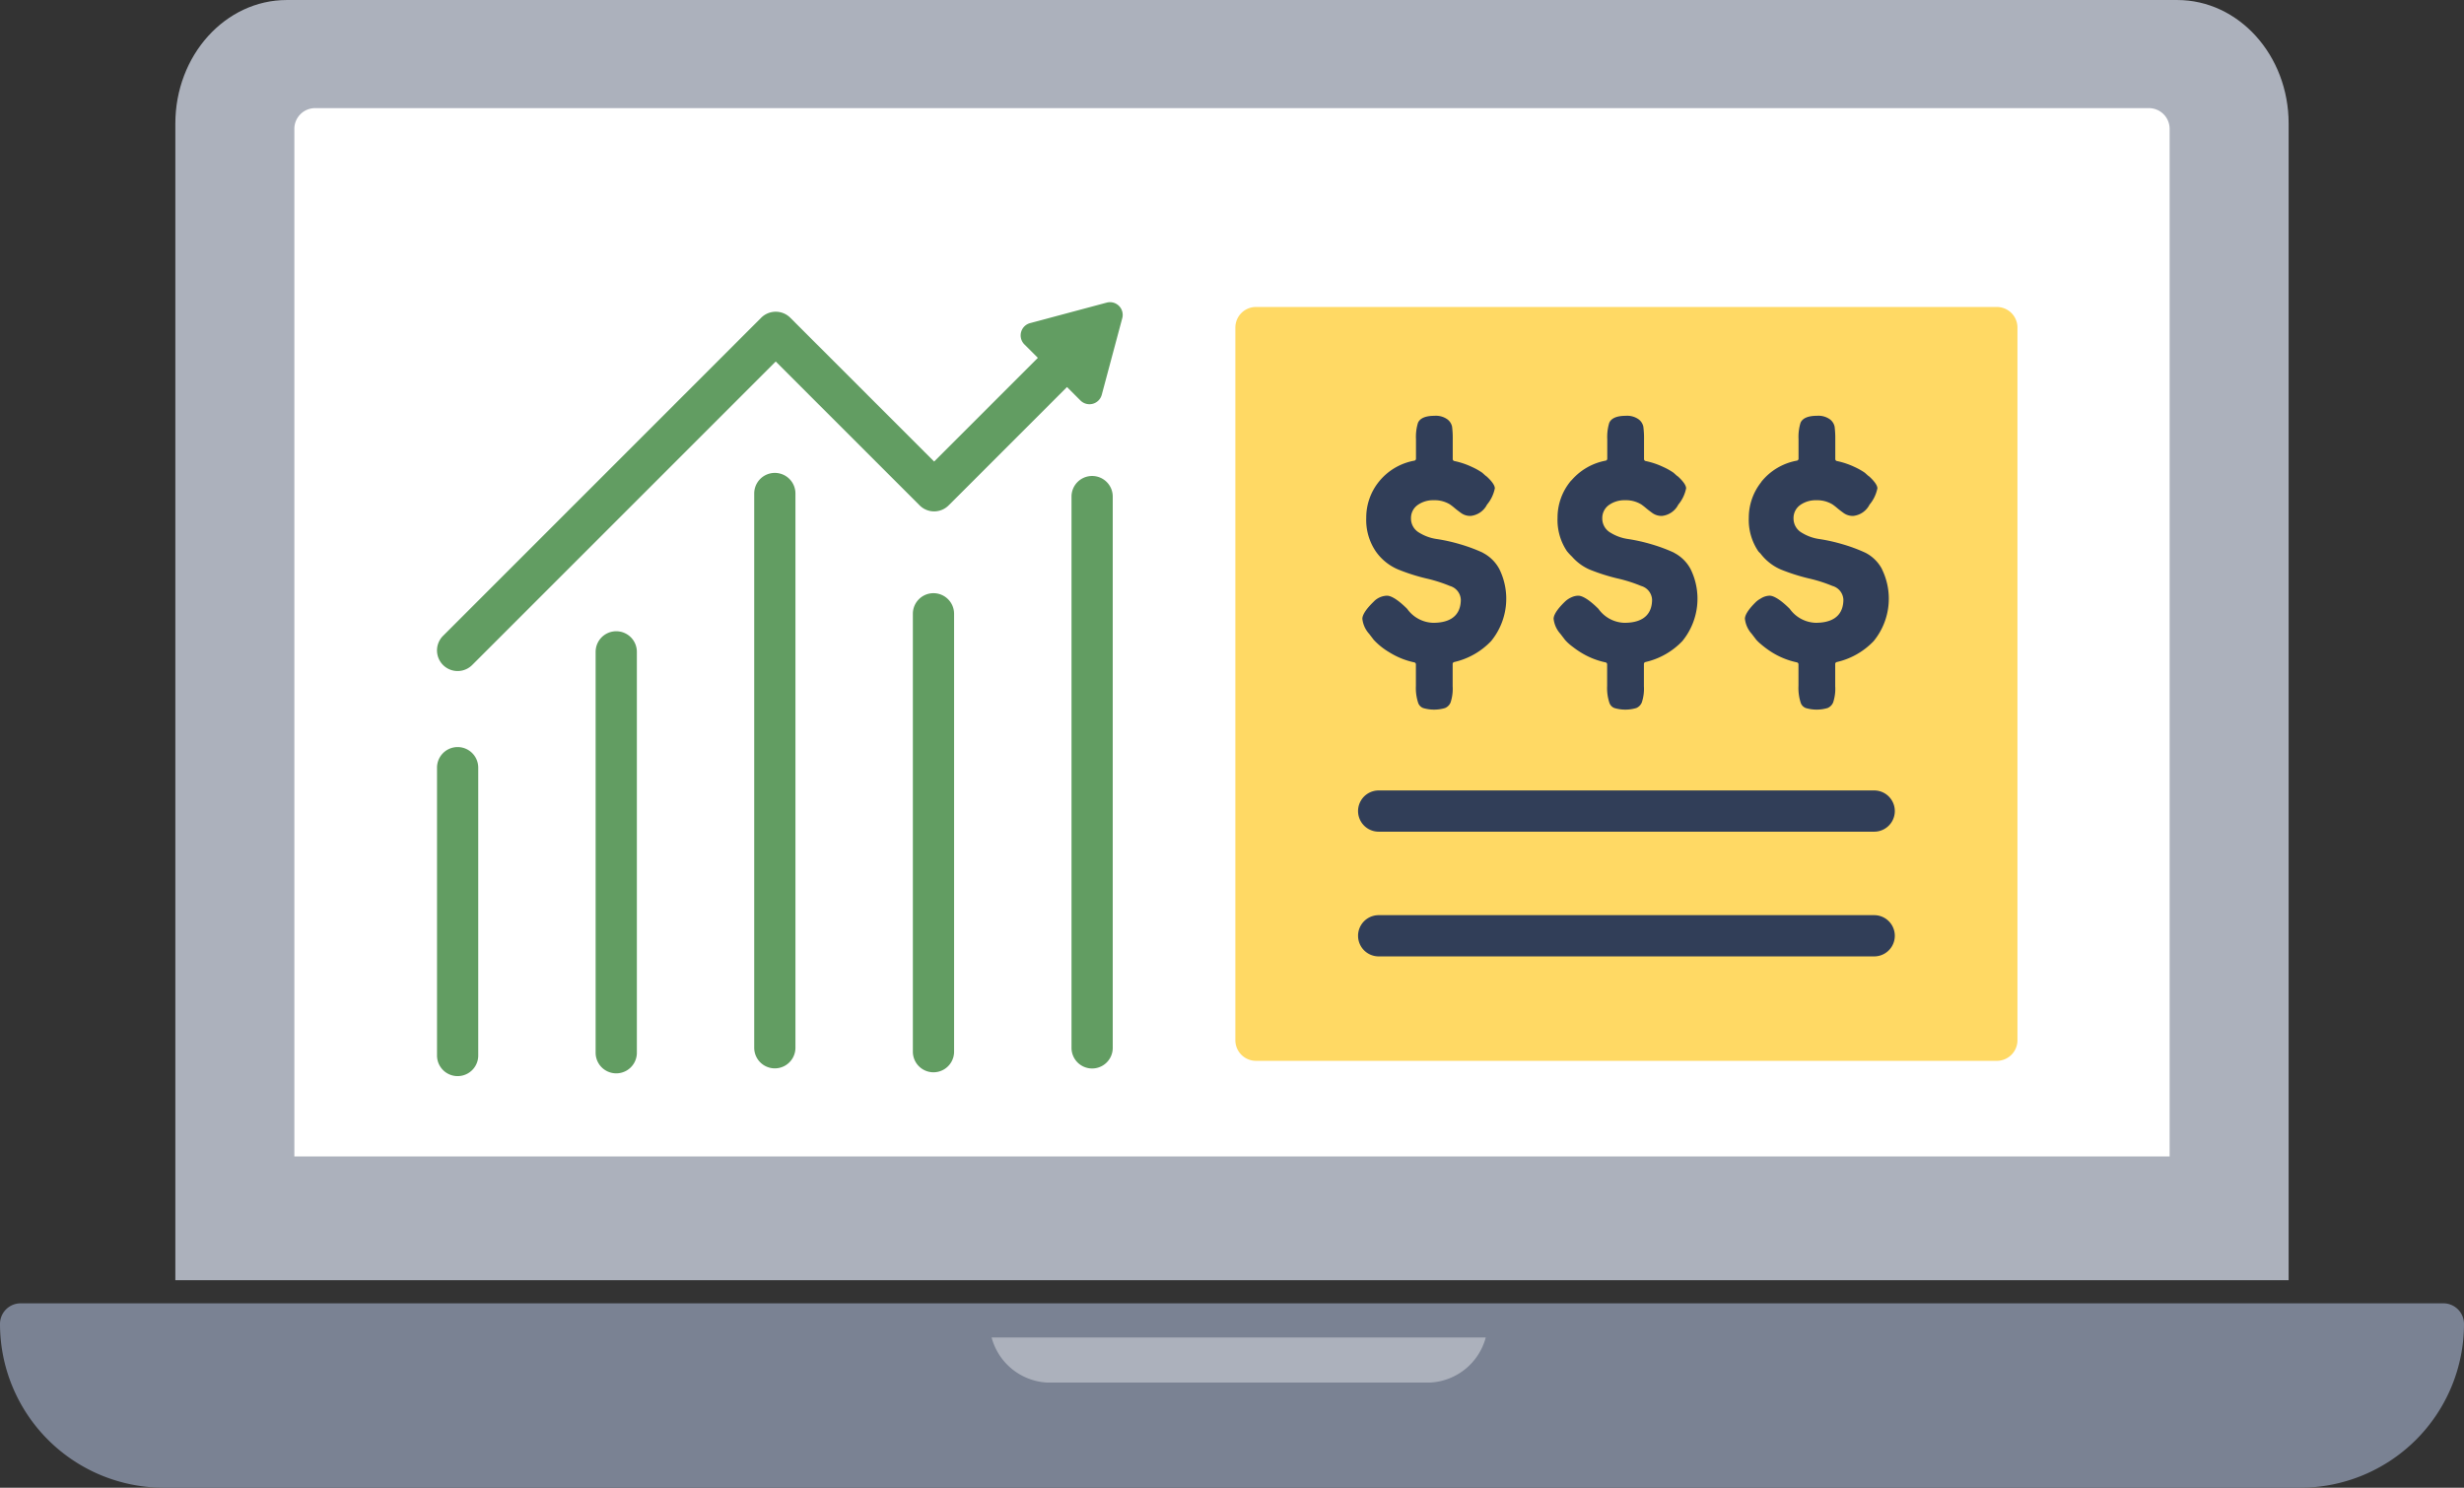 <svg xmlns="http://www.w3.org/2000/svg" width="144.205" height="87.085" viewBox="0 0 144.205 87.085"><rect x="0" y="0" width="144.205" height="87.085" fill="#333333" stroke="none"/><path d="M194.445,122.378v-67.7c0-4-2.919-7.237-6.523-7.237H77.288c-3.6,0-6.523,3.24-6.523,7.237v67.7" transform="translate(-60.503 -47.44)" fill="#acb1bc"/><path d="M186.566,114.3V54.16a1.214,1.214,0,0,0-1.206-1.222H78.022a1.215,1.215,0,0,0-1.206,1.222V114.3" transform="translate(-59.589 -46.609)" fill="#fff"/><path d="M125.861,61.579a1.206,1.206,0,0,0-1.206,1.206V104.5a1.207,1.207,0,0,0,1.206,1.206h43.36a1.207,1.207,0,0,0,1.206-1.206V62.785a1.206,1.206,0,0,0-1.206-1.206Z" transform="translate(-52.356 -43.61)" fill="#ffd964"/><path d="M138.159,75.378a9.585,9.585,0,0,0-1.327-.493,10.26,10.26,0,0,0-1.33-.3,2.679,2.679,0,0,1-1.074-.383.95.95,0,0,1-.47-.822.933.933,0,0,1,.394-.794,1.55,1.55,0,0,1,.944-.277,1.709,1.709,0,0,1,.938.242,3.324,3.324,0,0,1,.277.214c.1.085.236.189.389.3a.912.912,0,0,0,.554.162,1.216,1.216,0,0,0,.953-.661,2.139,2.139,0,0,0,.458-.955c0-.115-.082-.328-.472-.688l-.071-.051-.192-.172a3.807,3.807,0,0,0-.624-.348,4.535,4.535,0,0,0-1.013-.338.117.117,0,0,1-.092-.113V68.757a5.347,5.347,0,0,0-.039-.756.725.725,0,0,0-.275-.428,1.152,1.152,0,0,0-.751-.206c-.53,0-.856.14-.972.418a2.844,2.844,0,0,0-.114.953v1.141a.116.116,0,0,1-.092.113,3.45,3.45,0,0,0-2.07,1.221,3.35,3.35,0,0,0-.749,2.127,3.272,3.272,0,0,0,.548,1.948,3.019,3.019,0,0,0,1.334,1.08,11.522,11.522,0,0,0,1.613.516,8.506,8.506,0,0,1,1.4.443.877.877,0,0,1,.64.8c0,.619-.282,1.357-1.622,1.357a1.936,1.936,0,0,1-1.516-.816c-.638-.635-1-.771-1.183-.771a1.127,1.127,0,0,0-.785.355c-.542.527-.656.832-.656.995a1.562,1.562,0,0,0,.4.886l.266.348a4.022,4.022,0,0,0,.907.726,4.518,4.518,0,0,0,1.469.594.117.117,0,0,1,.091.114v1.263a2.8,2.8,0,0,0,.134.995.5.5,0,0,0,.292.3,2.239,2.239,0,0,0,1.279,0,.6.6,0,0,0,.325-.329,2.535,2.535,0,0,0,.121-.949v-1.3a.117.117,0,0,1,.09-.114,4.305,4.305,0,0,0,2.163-1.229,3.92,3.92,0,0,0,.482-4.209,2.271,2.271,0,0,0-.977-.962" transform="translate(-51.38 -43.028)" fill="#313e58"/><path d="M147.883,75.378a9.585,9.585,0,0,0-1.327-.493,10.289,10.289,0,0,0-1.328-.3,2.678,2.678,0,0,1-1.075-.383.95.95,0,0,1-.47-.822.933.933,0,0,1,.394-.794,1.555,1.555,0,0,1,.944-.277,1.715,1.715,0,0,1,.939.242q.128.088.276.214c.1.085.236.189.389.3a.924.924,0,0,0,.554.162,1.216,1.216,0,0,0,.953-.661,2.138,2.138,0,0,0,.458-.955c0-.115-.082-.328-.471-.688l-.073-.051-.192-.172a3.806,3.806,0,0,0-.624-.348,4.514,4.514,0,0,0-1.013-.338.116.116,0,0,1-.091-.113V68.757a5.314,5.314,0,0,0-.04-.756.724.724,0,0,0-.275-.428,1.151,1.151,0,0,0-.749-.206c-.531,0-.858.14-.973.418a2.844,2.844,0,0,0-.114.953v1.141a.116.116,0,0,1-.092.113,3.478,3.478,0,0,0-1.969,1.114c-.032.037-.071.068-.1.107a3.35,3.35,0,0,0-.749,2.127,3.272,3.272,0,0,0,.548,1.948,3.408,3.408,0,0,0,.3.325,2.925,2.925,0,0,0,1.031.755,11.569,11.569,0,0,0,1.613.516,8.508,8.508,0,0,1,1.4.443.877.877,0,0,1,.64.8c0,.619-.281,1.357-1.622,1.357a1.936,1.936,0,0,1-1.516-.816c-.638-.635-1-.771-1.183-.771a.954.954,0,0,0-.366.081,1.33,1.33,0,0,0-.419.274c-.542.527-.656.832-.656.995a1.563,1.563,0,0,0,.4.886l.266.348a2.635,2.635,0,0,0,.406.373c.143.112.3.228.5.353a4.518,4.518,0,0,0,1.469.594.116.116,0,0,1,.091.114v1.263a2.765,2.765,0,0,0,.135.995.5.5,0,0,0,.291.3,2.239,2.239,0,0,0,1.279,0,.6.6,0,0,0,.325-.329,2.529,2.529,0,0,0,.122-.949v-1.3a.117.117,0,0,1,.089-.114,4.3,4.3,0,0,0,2.163-1.229,3.92,3.92,0,0,0,.482-4.209,2.271,2.271,0,0,0-.977-.962" transform="translate(-49.91 -43.028)" fill="#313e58"/><path d="M158.583,76.341h0a2.258,2.258,0,0,0-.977-.962,9.477,9.477,0,0,0-1.327-.493,10.29,10.29,0,0,0-1.328-.3,2.678,2.678,0,0,1-1.075-.383.95.95,0,0,1-.47-.822.933.933,0,0,1,.394-.794,1.556,1.556,0,0,1,.945-.277,1.714,1.714,0,0,1,.938.242,3.228,3.228,0,0,1,.276.213c.1.086.236.19.389.3a.925.925,0,0,0,.555.162,1.215,1.215,0,0,0,.952-.661,2.148,2.148,0,0,0,.459-.955c0-.115-.083-.328-.472-.688l-.071-.051-.192-.172a3.989,3.989,0,0,0-.624-.349,4.582,4.582,0,0,0-1.014-.337.116.116,0,0,1-.091-.113V68.757A5.531,5.531,0,0,0,155.81,68a.727.727,0,0,0-.276-.428,1.151,1.151,0,0,0-.749-.206c-.531,0-.858.14-.972.418a2.81,2.81,0,0,0-.114.953v1.14a.117.117,0,0,1-.092.114,3.456,3.456,0,0,0-2.071,1.221c-.018.023-.03.048-.048.071a3.347,3.347,0,0,0-.7,2.056,3.266,3.266,0,0,0,.549,1.947c.045.064.1.1.152.165a2.972,2.972,0,0,0,1.181.916,11.568,11.568,0,0,0,1.613.516,8.472,8.472,0,0,1,1.4.443.877.877,0,0,1,.641.8c0,.619-.282,1.357-1.623,1.357a1.943,1.943,0,0,1-1.516-.816c-.638-.635-1-.771-1.182-.771a1.02,1.02,0,0,0-.517.167,1.385,1.385,0,0,0-.268.188c-.542.527-.657.832-.657.995a1.566,1.566,0,0,0,.4.886l.266.348a2.448,2.448,0,0,0,.257.244,5.367,5.367,0,0,0,.65.482,4.539,4.539,0,0,0,1.47.594.117.117,0,0,1,.091.114v1.263a2.8,2.8,0,0,0,.134.995.5.5,0,0,0,.292.3,2.235,2.235,0,0,0,1.278,0,.608.608,0,0,0,.326-.329,2.534,2.534,0,0,0,.121-.949v-1.3a.117.117,0,0,1,.09-.113,4.3,4.3,0,0,0,2.162-1.229,3.92,3.92,0,0,0,.482-4.209" transform="translate(-48.44 -43.028)" fill="#313e58"/><path d="M132.1,94.183H161.1a1.206,1.206,0,0,0,0-2.413H132.1a1.206,1.206,0,0,0,0,2.413" transform="translate(-51.413 -38.201)" fill="#313e58"/><path d="M161.1,88.142a1.206,1.206,0,0,0,0-2.413H132.1a1.206,1.206,0,0,0,0,2.413Z" transform="translate(-51.413 -39.46)" fill="#313e58"/><path d="M204.849,109.6H63.057a1.207,1.207,0,0,0-1.206,1.206,9.587,9.587,0,0,0,9.587,9.587H196.469a9.587,9.587,0,0,0,9.587-9.587,1.207,1.207,0,0,0-1.206-1.206" transform="translate(-61.851 -33.31)" fill="#7a8293"/><path d="M137.8,112.78a3.559,3.559,0,0,0,3.279,2.638H163.44a3.559,3.559,0,0,0,3.279-2.638" transform="translate(-79.766 -34.489)" fill="#acb1bc"/><g transform="translate(25.576 17.688)"><path d="M85.274,83.176a1.206,1.206,0,0,0-1.206,1.206v16.849a1.206,1.206,0,0,0,2.413,0V84.382a1.206,1.206,0,0,0-1.206-1.206" transform="translate(-84.068 -57.135)" fill="#629d62"/><path d="M93.338,77.428a1.206,1.206,0,0,0-1.206,1.206V102.1a1.206,1.206,0,1,0,2.413,0V78.634a1.206,1.206,0,0,0-1.206-1.206" transform="translate(-82.849 -58.166)" fill="#629d62"/><path d="M101.4,69.629a1.206,1.206,0,0,0-1.206,1.206v32.443a1.206,1.206,0,0,0,2.413,0V70.835a1.206,1.206,0,0,0-1.206-1.206" transform="translate(-81.63 -59.636)" fill="#629d62"/><path d="M109.466,75.546a1.206,1.206,0,0,0-1.206,1.206v25.632a1.206,1.206,0,0,0,2.413,0V76.752a1.206,1.206,0,0,0-1.206-1.206" transform="translate(-80.411 -58.512)" fill="#629d62"/><path d="M117.531,69.78a1.206,1.206,0,0,0-1.206,1.206v32.27a1.206,1.206,0,0,0,2.413,0V70.986a1.206,1.206,0,0,0-1.206-1.206" transform="translate(-79.191 -59.607)" fill="#629d62"/><path d="M122.972,67.283l1.2-4.484a.743.743,0,0,0-.911-.911l-4.484,1.2a.744.744,0,0,0-.334,1.244l.789.789-2.887,2.887-3.183,3.183-8.417-8.417a1.207,1.207,0,0,0-1.706,0L84.421,81.393A1.206,1.206,0,1,0,86.127,83.1l17.765-17.765,8.417,8.417a1.2,1.2,0,0,0,1.706,0l3.144-3.143,3.779-3.78.789.789a.744.744,0,0,0,1.244-.334" transform="translate(-84.068 -61.862)" fill="#629d62"/></g></svg>